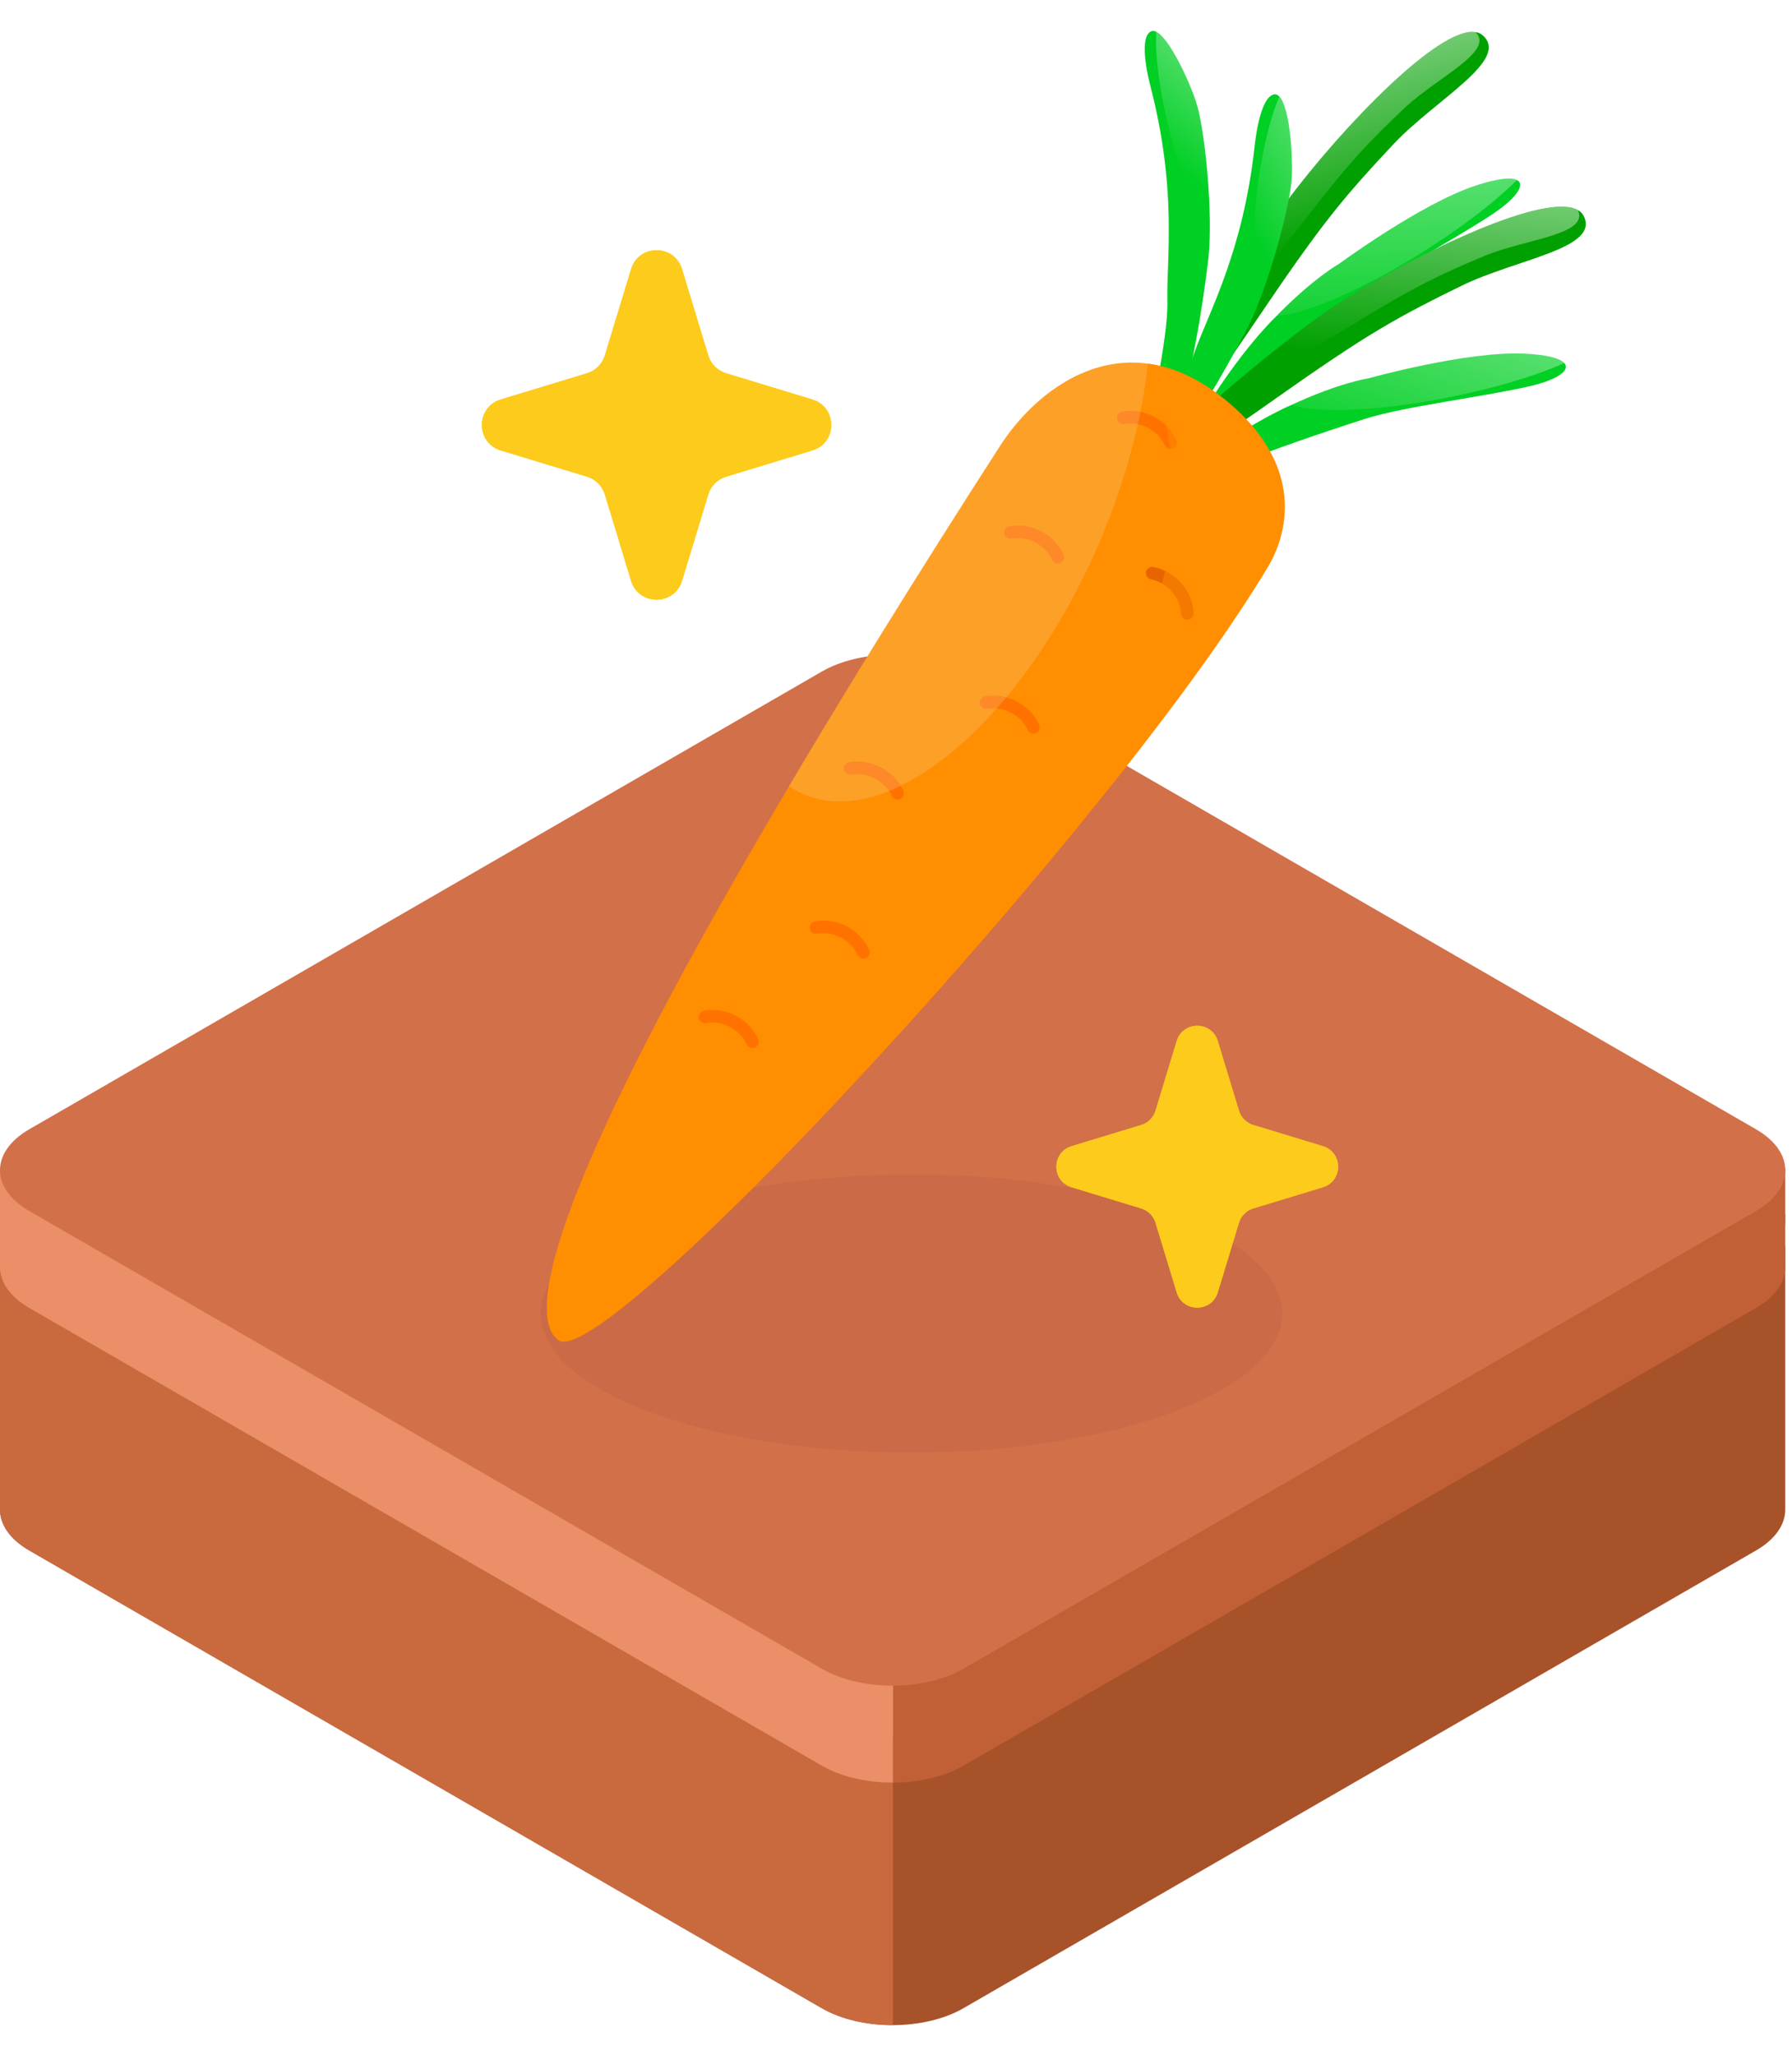 <svg width="116" height="133" viewBox="0 0 116 133" fill="none" xmlns="http://www.w3.org/2000/svg">
    <path d="M115.564 97.678V80.669L113.137 80.002L113.005 80.857L62.367 55.087C59.835 53.625 55.73 53.625 53.198 55.087L3.028 80.118L0 80.785V97.689C0 98.647 0.633 99.605 1.899 100.336L53.198 129.954C55.73 131.416 59.835 131.416 62.367 129.954L113.666 100.337C114.937 99.603 115.569 98.64 115.564 97.678Z"
          fill="#A8522A"/>
    <path d="M115.564 81.981V78.578H113.137L113.005 78.965L62.367 49.729C59.835 48.267 55.73 48.267 53.198 49.729L3.028 78.695H0V81.993C0 82.951 0.633 83.909 1.899 84.641L53.198 114.258C55.73 115.72 59.835 115.72 62.367 114.258L113.666 84.641C114.937 83.907 115.57 82.944 115.565 81.982L115.564 81.981Z"
          fill="#C16037"/>
    <path d="M115.564 79.007V75.604H113.137L113.005 75.991L62.367 46.755C59.835 45.293 55.73 45.293 53.198 46.755L3.028 75.721H0V79.019C0 79.977 0.633 80.935 1.899 81.666L53.198 111.284C55.73 112.745 59.835 112.745 62.367 111.284L113.666 81.667C114.937 80.933 115.57 79.97 115.565 79.008L115.564 79.007Z"
          fill="#C16037"/>
    <path d="M57.798 53.992C56.134 53.99 54.468 54.355 53.198 55.088L3.028 80.119L0 80.786V97.69C0 98.648 0.633 99.606 1.899 100.337L53.198 129.955C54.468 130.688 56.134 131.053 57.798 131.051V53.993V53.992Z"
          fill="#C96A3E"/>
    <path d="M57.798 48.633C56.134 48.631 54.468 48.996 53.198 49.729L3.028 78.695H0V81.993C0 82.951 0.633 83.909 1.899 84.641L53.198 114.258C54.468 114.991 56.134 115.356 57.798 115.354V48.634V48.633Z"
          fill="#EA8F67"/>
    <path d="M57.798 45.659C56.134 45.657 54.468 46.022 53.198 46.755L3.028 75.721H0V79.019C0 79.977 0.633 80.935 1.899 81.666L53.198 111.284C54.468 112.017 56.134 112.382 57.798 112.38V45.66V45.659Z"
          fill="#EA8F67"/>
    <path d="M62.366 107.986C59.834 109.448 55.729 109.448 53.198 107.986L1.899 78.369C-0.633 76.907 -0.633 74.537 1.899 73.075L53.198 43.458C55.73 41.996 59.835 41.996 62.366 43.458L113.665 73.075C116.197 74.537 116.197 76.907 113.665 78.369L62.366 107.986Z"
          fill="#D2704A"/>
    <g style="mix-blend-mode:multiply" opacity="0.3">
        <path d="M59 94C72.255 94 83 89.971 83 85C83 80.029 72.255 76 59 76C45.745 76 35 80.029 35 85C35 89.971 45.745 94 59 94Z"
              fill="#B85B3E"/>
    </g>
    <path d="M90.22 9.31C87.147 12.568 85.723 14.336 82.984 18.289C80.251 22.26 76.396 28.27 75.524 27.836C74.967 27.559 77.095 23.226 79.453 19.098C80.828 16.701 82.276 14.371 83.338 12.967C86.941 8.16 93.189 1.68 95.512 2.082C95.699 2.1 95.845 2.172 95.972 2.281C97.795 3.868 92.919 6.44 90.22 9.31Z"
          fill="#00A000"/>
    <g style="mix-blend-mode:multiply" opacity="0.2">
        <path d="M90.223 9.311C87.15 12.569 85.726 14.337 82.987 18.29C80.254 22.261 76.399 28.271 75.527 27.837C75.357 27.753 75.448 27.269 75.718 26.512C76.987 25.845 80.371 20.597 82.839 17.008C85.578 13.055 87.003 11.287 90.075 8.029C92.098 5.879 95.336 3.897 96.077 2.378C97.591 3.978 92.861 6.501 90.223 9.311Z"
              fill="#00A000"/>
    </g>
    <path d="M90.955 6.957C88.54 9.228 87.423 10.469 85.22 13.254C83.03 16.045 79.909 20.307 79.304 19.945C79.189 19.873 79.261 19.576 79.454 19.098C80.829 16.701 82.277 14.371 83.339 12.967C86.942 8.16 93.19 1.68 95.513 2.082C96.773 3.314 93.068 4.988 90.955 6.957Z"
          fill="url(#paint0_linear_918_41353)"/>
    <path d="M96.655 13.83C94.118 15.527 89.526 17.923 87.406 19.601C85.298 21.285 80.648 25.041 79.048 26.979C77.448 28.916 77.189 29.286 76.802 29.093C76.415 28.9 79.183 24.161 81.948 21.158C82.177 20.91 82.407 20.661 82.636 20.443C85.039 17.984 86.688 17.069 86.688 17.069C86.688 17.069 92.003 13.161 95.539 12.007C96.947 11.545 97.818 11.465 98.193 11.652C98.75 11.929 98.177 12.807 96.654 13.831L96.655 13.83Z"
          fill="#00CF24"/>
    <g style="mix-blend-mode:multiply" opacity="0.2">
        <path d="M96.646 13.825C94.121 15.528 89.517 17.918 87.397 19.596C85.289 21.28 80.651 25.042 79.039 26.974C77.439 28.911 77.18 29.281 76.793 29.088C76.72 29.052 76.756 28.858 76.889 28.531L76.895 28.519C77.209 28.343 77.668 27.756 78.76 26.442C80.372 24.51 85.01 20.748 87.118 19.064C89.244 17.374 93.848 14.984 96.373 13.281C97.37 12.614 97.955 12.015 98.082 11.61C98.796 11.845 98.253 12.752 96.646 13.825Z"
              fill="#00CF24"/>
    </g>
    <path d="M74.641 27.789C74.157 27.548 75.636 22.243 75.566 19.443C75.513 16.638 76.208 12.301 74.468 5.573C74.468 5.573 73.653 2.599 74.451 2.06C74.566 1.981 74.687 1.981 74.832 2.053L74.844 2.059C75.703 2.487 76.959 5.182 77.427 6.608C77.895 8.004 78.391 12.224 78.305 15.399C78.288 16.01 78.246 16.578 78.181 17.074C77.787 20.201 77.176 23.915 76.585 25.373C76.001 26.849 75.143 27.994 74.641 27.789Z"
          fill="#00CF24"/>
    <g style="mix-blend-mode:multiply" opacity="0.2">
        <path d="M75.355 27.631C75.132 27.837 74.914 27.91 74.751 27.844C74.279 27.609 75.758 22.303 75.688 19.504C75.623 16.692 76.33 12.362 74.578 5.628C74.578 5.628 73.776 2.66 74.573 2.121C74.73 2.018 74.905 2.06 75.111 2.223C74.562 3.022 75.255 5.573 75.255 5.573C77.007 12.306 76.3 16.637 76.365 19.449C76.423 22.031 75.179 26.712 75.355 27.631Z"
              fill="#00CF24"/>
    </g>
    <path d="M98.194 11.65C96.775 13.073 94.571 14.77 91.967 16.388C88.082 18.819 84.414 20.36 82.637 20.442C85.04 17.983 86.689 17.068 86.689 17.068C86.689 17.068 92.004 13.16 95.54 12.006C96.948 11.544 97.819 11.463 98.194 11.65Z"
          fill="url(#paint1_linear_918_41353)"/>
    <path d="M78.305 15.4C77.475 14.035 76.576 11.744 75.859 9.091C75.105 6.238 74.75 3.644 74.845 2.06C75.704 2.488 76.96 5.183 77.428 6.609C77.896 8.005 78.391 12.225 78.305 15.4Z"
          fill="url(#paint2_linear_918_41353)"/>
    <path d="M94.628 18.481C90.6 20.439 88.642 21.588 84.681 24.315C80.719 27.061 74.985 31.316 74.324 30.602C73.902 30.146 77.426 26.847 81.093 23.822C83.228 22.068 85.407 20.401 86.898 19.464C91.97 16.245 100.108 12.398 102.138 13.596C102.307 13.679 102.417 13.798 102.497 13.945C103.639 16.075 98.169 16.753 94.628 18.481Z"
          fill="#00A000"/>
    <g style="mix-blend-mode:multiply" opacity="0.2">
        <path d="M94.63 18.483C90.602 20.441 88.644 21.59 84.683 24.317C80.721 27.063 74.987 31.318 74.326 30.604C74.197 30.465 74.453 30.044 74.974 29.433C76.397 29.259 81.42 25.549 85 23.067C88.962 20.341 90.92 19.192 94.947 17.233C97.6 15.939 101.33 15.232 102.562 14.074C103.411 16.107 98.094 16.79 94.631 18.484L94.63 18.483Z"
              fill="#00A000"/>
    </g>
    <path d="M96.149 16.54C93.086 17.808 91.602 18.574 88.555 20.398C85.518 22.232 81.091 25.113 80.653 24.56C80.571 24.452 80.744 24.2 81.093 23.821C83.228 22.067 85.407 20.4 86.898 19.463C91.97 16.244 100.108 12.397 102.138 13.595C102.88 15.193 98.823 15.447 96.149 16.54Z"
          fill="url(#paint3_linear_918_41353)"/>
    <path d="M99.045 24.986C96.071 25.675 90.929 26.288 88.352 27.107C85.785 27.936 80.105 29.801 77.923 31.047C75.741 32.292 75.368 32.546 75.074 32.228C74.78 31.91 79.047 28.459 82.697 26.63C82.999 26.479 83.302 26.328 83.594 26.206C86.712 24.758 88.579 24.485 88.579 24.485C88.579 24.485 94.934 22.713 98.649 22.886C100.13 22.953 100.972 23.186 101.257 23.494C101.679 23.95 100.833 24.568 99.046 24.987L99.045 24.986Z"
          fill="#00CF24"/>
    <g style="mix-blend-mode:multiply" opacity="0.2">
        <path d="M99.039 24.979C96.075 25.677 90.923 26.281 88.346 27.1C85.779 27.929 80.108 29.804 77.917 31.04C75.735 32.285 75.361 32.539 75.068 32.221C75.013 32.161 75.115 31.993 75.355 31.734L75.365 31.725C75.721 31.672 76.358 31.285 77.845 30.443C80.036 29.207 85.706 27.332 88.274 26.504C90.861 25.676 96.013 25.072 98.977 24.374C100.145 24.103 100.905 23.75 101.167 23.416C101.751 23.888 100.921 24.545 99.039 24.979Z"
              fill="#00CF24"/>
    </g>
    <path d="M73.515 30.244C73.148 29.847 76.41 25.41 77.336 22.766C78.28 20.124 80.466 16.314 81.222 9.406C81.222 9.406 81.513 6.336 82.45 6.114C82.585 6.081 82.698 6.124 82.809 6.243L82.818 6.253C83.47 6.958 83.69 9.923 83.622 11.422C83.565 12.893 82.534 17.015 81.33 19.954C81.098 20.519 80.857 21.036 80.62 21.476C79.144 24.26 77.257 27.517 76.188 28.672C75.119 29.846 73.912 30.613 73.515 30.244Z"
          fill="#00CF24"/>
    <g style="mix-blend-mode:multiply" opacity="0.2">
        <path d="M74.238 30.349C73.956 30.463 73.727 30.454 73.598 30.334C73.24 29.947 76.502 25.509 77.428 22.866C78.363 20.214 80.558 16.414 81.305 9.496C81.305 9.496 81.606 6.437 82.542 6.214C82.725 6.173 82.875 6.275 83.009 6.5C82.213 7.053 81.957 9.684 81.957 9.684C81.21 16.601 79.015 20.401 78.08 23.054C77.22 25.489 74.398 29.427 74.238 30.349Z"
              fill="#00CF24"/>
    </g>
    <path d="M101.256 23.493C99.425 24.321 96.763 25.127 93.754 25.718C89.26 26.615 85.284 26.758 83.593 26.204C86.711 24.756 88.578 24.483 88.578 24.483C88.578 24.483 94.933 22.711 98.648 22.884C100.129 22.951 100.971 23.184 101.256 23.492V23.493Z"
          fill="url(#paint4_linear_918_41353)"/>
    <path d="M81.329 19.955C81.036 18.384 81.007 15.924 81.276 13.188C81.581 10.253 82.168 7.702 82.817 6.253C83.469 6.958 83.689 9.923 83.621 11.422C83.564 12.893 82.533 17.016 81.329 19.955Z"
          fill="url(#paint5_linear_918_41353)"/>
    <path d="M82.116 36.612C79.836 40.432 76.387 45.212 72.366 50.292C72.156 50.552 71.956 50.812 71.736 51.072C70.686 52.382 69.616 53.712 68.506 55.042C68.286 55.312 68.066 55.572 67.846 55.842C63.396 61.182 58.596 66.582 54.096 71.352C53.876 71.592 53.646 71.832 53.426 72.062C52.956 72.552 52.506 73.032 52.056 73.502C51.766 73.792 51.486 74.092 51.206 74.382C44.386 81.392 38.696 86.442 36.696 86.802C36.626 86.812 36.556 86.823 36.486 86.823C36.356 86.823 36.246 86.793 36.156 86.733C35.906 86.553 35.706 86.283 35.576 85.903C34.586 83.083 37.306 74.103 51.076 50.873C54.776 44.623 59.276 37.343 64.726 28.873C66.656 25.883 70.156 22.973 74.306 23.533C74.976 23.623 75.666 23.803 76.366 24.083C77.196 24.423 78.056 24.913 78.916 25.563C79.996 26.383 80.816 27.213 81.436 28.033C84.336 31.813 82.886 35.312 82.116 36.612Z"
          fill="#FF8E00"/>
    <path d="M72.303 27.096C72.273 26.882 72.416 26.68 72.63 26.64C74.046 26.373 75.557 27.164 76.144 28.48C76.235 28.685 76.144 28.925 75.938 29.017C75.733 29.109 75.493 29.017 75.401 28.811C74.971 27.847 73.82 27.244 72.781 27.439C72.56 27.481 72.348 27.336 72.306 27.115C72.306 27.109 72.304 27.102 72.303 27.096Z"
          fill="#FF7200"/>
    <path d="M65.004 34.513C64.974 34.299 65.117 34.098 65.332 34.057C66.748 33.79 68.259 34.581 68.845 35.897C68.936 36.102 68.845 36.342 68.639 36.434C68.434 36.526 68.194 36.434 68.102 36.228C67.672 35.264 66.521 34.661 65.482 34.856C65.261 34.898 65.049 34.753 65.007 34.532L65.004 34.513Z"
          fill="#FF7200"/>
    <path d="M63.427 45.522C63.397 45.308 63.539 45.106 63.754 45.066C65.17 44.799 66.681 45.59 67.268 46.906C67.359 47.111 67.268 47.351 67.062 47.443C66.857 47.535 66.617 47.443 66.525 47.237C66.095 46.273 64.944 45.67 63.905 45.865C63.684 45.907 63.472 45.762 63.43 45.541C63.428 45.535 63.428 45.528 63.427 45.522Z"
          fill="#FF7200"/>
    <path d="M54.628 49.784C54.598 49.57 54.74 49.368 54.955 49.328C56.371 49.061 57.881 49.851 58.469 51.167C58.56 51.372 58.469 51.612 58.263 51.704C58.058 51.796 57.818 51.704 57.726 51.499C57.295 50.534 56.145 49.932 55.106 50.127C54.885 50.168 54.672 50.023 54.631 49.802C54.629 49.796 54.628 49.79 54.628 49.784Z"
          fill="#FF7200"/>
    <path d="M52.421 60.08C52.391 59.866 52.533 59.664 52.748 59.624C54.164 59.356 55.674 60.147 56.262 61.463C56.353 61.668 56.262 61.908 56.056 62C55.851 62.092 55.611 62 55.519 61.795C55.088 60.83 53.938 60.228 52.899 60.423C52.678 60.464 52.465 60.319 52.424 60.098C52.422 60.092 52.421 60.085 52.421 60.08Z"
          fill="#FF7200"/>
    <path d="M45.237 65.86C45.207 65.646 45.35 65.444 45.565 65.404C46.981 65.137 48.492 65.928 49.078 67.244C49.169 67.448 49.078 67.689 48.872 67.781C48.667 67.873 48.427 67.781 48.335 67.575C47.905 66.61 46.754 66.008 45.715 66.203C45.494 66.245 45.282 66.099 45.24 65.878C45.24 65.872 45.238 65.866 45.237 65.86Z"
          fill="#FF7200"/>
    <path d="M74.189 36.998C74.238 36.787 74.445 36.651 74.659 36.691C76.076 36.955 77.198 38.238 77.27 39.677C77.28 39.901 77.108 40.092 76.883 40.103C76.659 40.115 76.468 39.942 76.457 39.717C76.404 38.662 75.549 37.684 74.511 37.49C74.29 37.449 74.144 37.236 74.185 37.016C74.185 37.01 74.187 37.004 74.188 36.997L74.189 36.998Z"
          fill="#E86400"/>
    <path opacity="0.2"
          d="M74.307 23.533C73.927 27.113 72.887 31.083 71.177 35.083C66.277 46.523 57.697 53.833 52.027 51.403C51.697 51.263 51.377 51.083 51.077 50.873C54.777 44.623 59.277 37.343 64.727 28.873C66.657 25.883 70.157 22.973 74.307 23.533Z"
          fill="#F9E6CC"/>
    <g style="mix-blend-mode:multiply" opacity="0.5">
        <path d="M82.116 36.612C79.836 40.432 76.387 45.212 72.366 50.292H72.356C72.146 50.552 71.946 50.812 71.736 51.072C70.686 52.382 69.616 53.712 68.506 55.042C68.286 55.312 68.066 55.572 67.846 55.842C63.396 61.182 58.596 66.582 54.096 71.352C53.876 71.592 53.646 71.832 53.426 72.062C52.956 72.552 52.506 73.032 52.056 73.502C51.766 73.802 51.476 74.092 51.206 74.382C44.386 81.392 38.696 86.442 36.696 86.802C36.626 86.812 36.556 86.823 36.486 86.823C36.356 86.823 36.246 86.793 36.156 86.733C35.906 86.553 35.706 86.283 35.576 85.903C52.496 69.273 63.236 56.743 70.066 47.543C70.236 47.293 70.446 47.003 70.676 46.713C71.186 46.013 71.676 45.333 72.136 44.683C79.156 33.963 74.306 23.533 74.306 23.533C74.976 23.623 75.666 23.803 76.366 24.083C77.196 24.423 78.056 24.913 78.916 25.563C79.996 26.383 80.816 27.213 81.436 28.033C84.336 31.813 82.886 35.312 82.116 36.612Z"
              fill="#FF8E00"/>
    </g>
    <g filter="url(#filter0_f_918_41353)">
        <path d="M40.852 17.413C41.348 15.786 43.652 15.786 44.148 17.413L45.849 23.005C46.017 23.554 46.446 23.983 46.995 24.151L52.587 25.852C54.215 26.348 54.215 28.652 52.587 29.148L46.995 30.849C46.446 31.017 46.017 31.446 45.849 31.995L44.148 37.587C43.652 39.215 41.348 39.215 40.852 37.587L39.151 31.995C38.983 31.446 38.554 31.017 38.005 30.849L32.413 29.148C30.785 28.652 30.785 26.348 32.413 25.852L38.005 24.151C38.554 23.983 38.983 23.554 39.151 23.005L40.852 17.413Z"
              fill="#FDCB1B"/>
    </g>
    <path d="M40.852 17.413C41.348 15.786 43.652 15.786 44.148 17.413L45.849 23.005C46.017 23.554 46.446 23.983 46.995 24.151L52.587 25.852C54.215 26.348 54.215 28.652 52.587 29.148L46.995 30.849C46.446 31.017 46.017 31.446 45.849 31.995L44.148 37.587C43.652 39.215 41.348 39.215 40.852 37.587L39.151 31.995C38.983 31.446 38.554 31.017 38.005 30.849L32.413 29.148C30.785 28.652 30.785 26.348 32.413 25.852L38.005 24.151C38.554 23.983 38.983 23.554 39.151 23.005L40.852 17.413Z"
          fill="#FDCB1B"/>
    <g filter="url(#filter1_f_918_41353)">
        <path d="M76.171 67.365C76.571 66.053 78.429 66.053 78.829 67.365L80.201 71.875C80.336 72.317 80.683 72.664 81.125 72.799L85.635 74.171C86.947 74.571 86.947 76.429 85.635 76.829L81.125 78.201C80.683 78.336 80.336 78.683 80.201 79.125L78.829 83.635C78.429 84.947 76.571 84.947 76.171 83.635L74.799 79.125C74.664 78.683 74.317 78.336 73.875 78.201L69.365 76.829C68.053 76.429 68.053 74.571 69.365 74.171L73.875 72.799C74.317 72.664 74.664 72.317 74.799 71.875L76.171 67.365Z"
              fill="#FDCB1B"/>
    </g>
    <path d="M76.171 67.365C76.571 66.053 78.429 66.053 78.829 67.365L80.201 71.875C80.336 72.317 80.683 72.664 81.125 72.799L85.635 74.171C86.947 74.571 86.947 76.429 85.635 76.829L81.125 78.201C80.683 78.336 80.336 78.683 80.201 79.125L78.829 83.635C78.429 84.947 76.571 84.947 76.171 83.635L74.799 79.125C74.664 78.683 74.317 78.336 73.875 78.201L69.365 76.829C68.053 76.429 68.053 74.571 69.365 74.171L73.875 72.799C74.317 72.664 74.664 72.317 74.799 71.875L76.171 67.365Z"
          fill="#FDCB1B"/>
    <defs>
        <filter id="filter0_f_918_41353" x="27.192" y="12.192" width="30.615" height="30.615"
                filterUnits="userSpaceOnUse" color-interpolation-filters="sRGB">
            <feFlood flood-opacity="0" result="BackgroundImageFix"/>
            <feBlend mode="normal" in="SourceGraphic" in2="BackgroundImageFix" result="shape"/>
            <feGaussianBlur stdDeviation="2" result="effect1_foregroundBlur_918_41353"/>
        </filter>
        <filter id="filter1_f_918_41353" x="64.381" y="62.381" width="26.238" height="26.238"
                filterUnits="userSpaceOnUse" color-interpolation-filters="sRGB">
            <feFlood flood-opacity="0" result="BackgroundImageFix"/>
            <feBlend mode="normal" in="SourceGraphic" in2="BackgroundImageFix" result="shape"/>
            <feGaussianBlur stdDeviation="2" result="effect1_foregroundBlur_918_41353"/>
        </filter>
        <linearGradient id="paint0_linear_918_41353" x1="81.757" y1="-7.83" x2="88.643" y2="14.944"
                        gradientUnits="userSpaceOnUse">
            <stop stop-color="white"/>
            <stop offset="1" stop-color="white" stop-opacity="0"/>
        </linearGradient>
        <linearGradient id="paint1_linear_918_41353" x1="89.774" y1="-10.332" x2="90.58" y2="22.879"
                        gradientUnits="userSpaceOnUse">
            <stop stop-color="white"/>
            <stop offset="1" stop-color="white" stop-opacity="0"/>
        </linearGradient>
        <linearGradient id="paint2_linear_918_41353" x1="87.997" y1="-5.096" x2="75.34" y2="10.221"
                        gradientUnits="userSpaceOnUse">
            <stop stop-color="white"/>
            <stop offset="1" stop-color="white" stop-opacity="0"/>
        </linearGradient>
        <linearGradient id="paint3_linear_918_41353" x1="92.771" y1="-0.572" x2="91.145" y2="23.164"
                        gradientUnits="userSpaceOnUse">
            <stop stop-color="white"/>
            <stop offset="1" stop-color="white" stop-opacity="0"/>
        </linearGradient>
        <linearGradient id="paint4_linear_918_41353" x1="101.155" y1="-0.073" x2="90.145" y2="31.271"
                        gradientUnits="userSpaceOnUse">
            <stop stop-color="white"/>
            <stop offset="1" stop-color="white" stop-opacity="0"/>
        </linearGradient>
        <linearGradient id="paint5_linear_918_41353" x1="97.639" y1="4.194" x2="80.377" y2="14.035"
                        gradientUnits="userSpaceOnUse">
            <stop stop-color="white"/>
            <stop offset="1" stop-color="white" stop-opacity="0"/>
        </linearGradient>
    </defs>
</svg>
